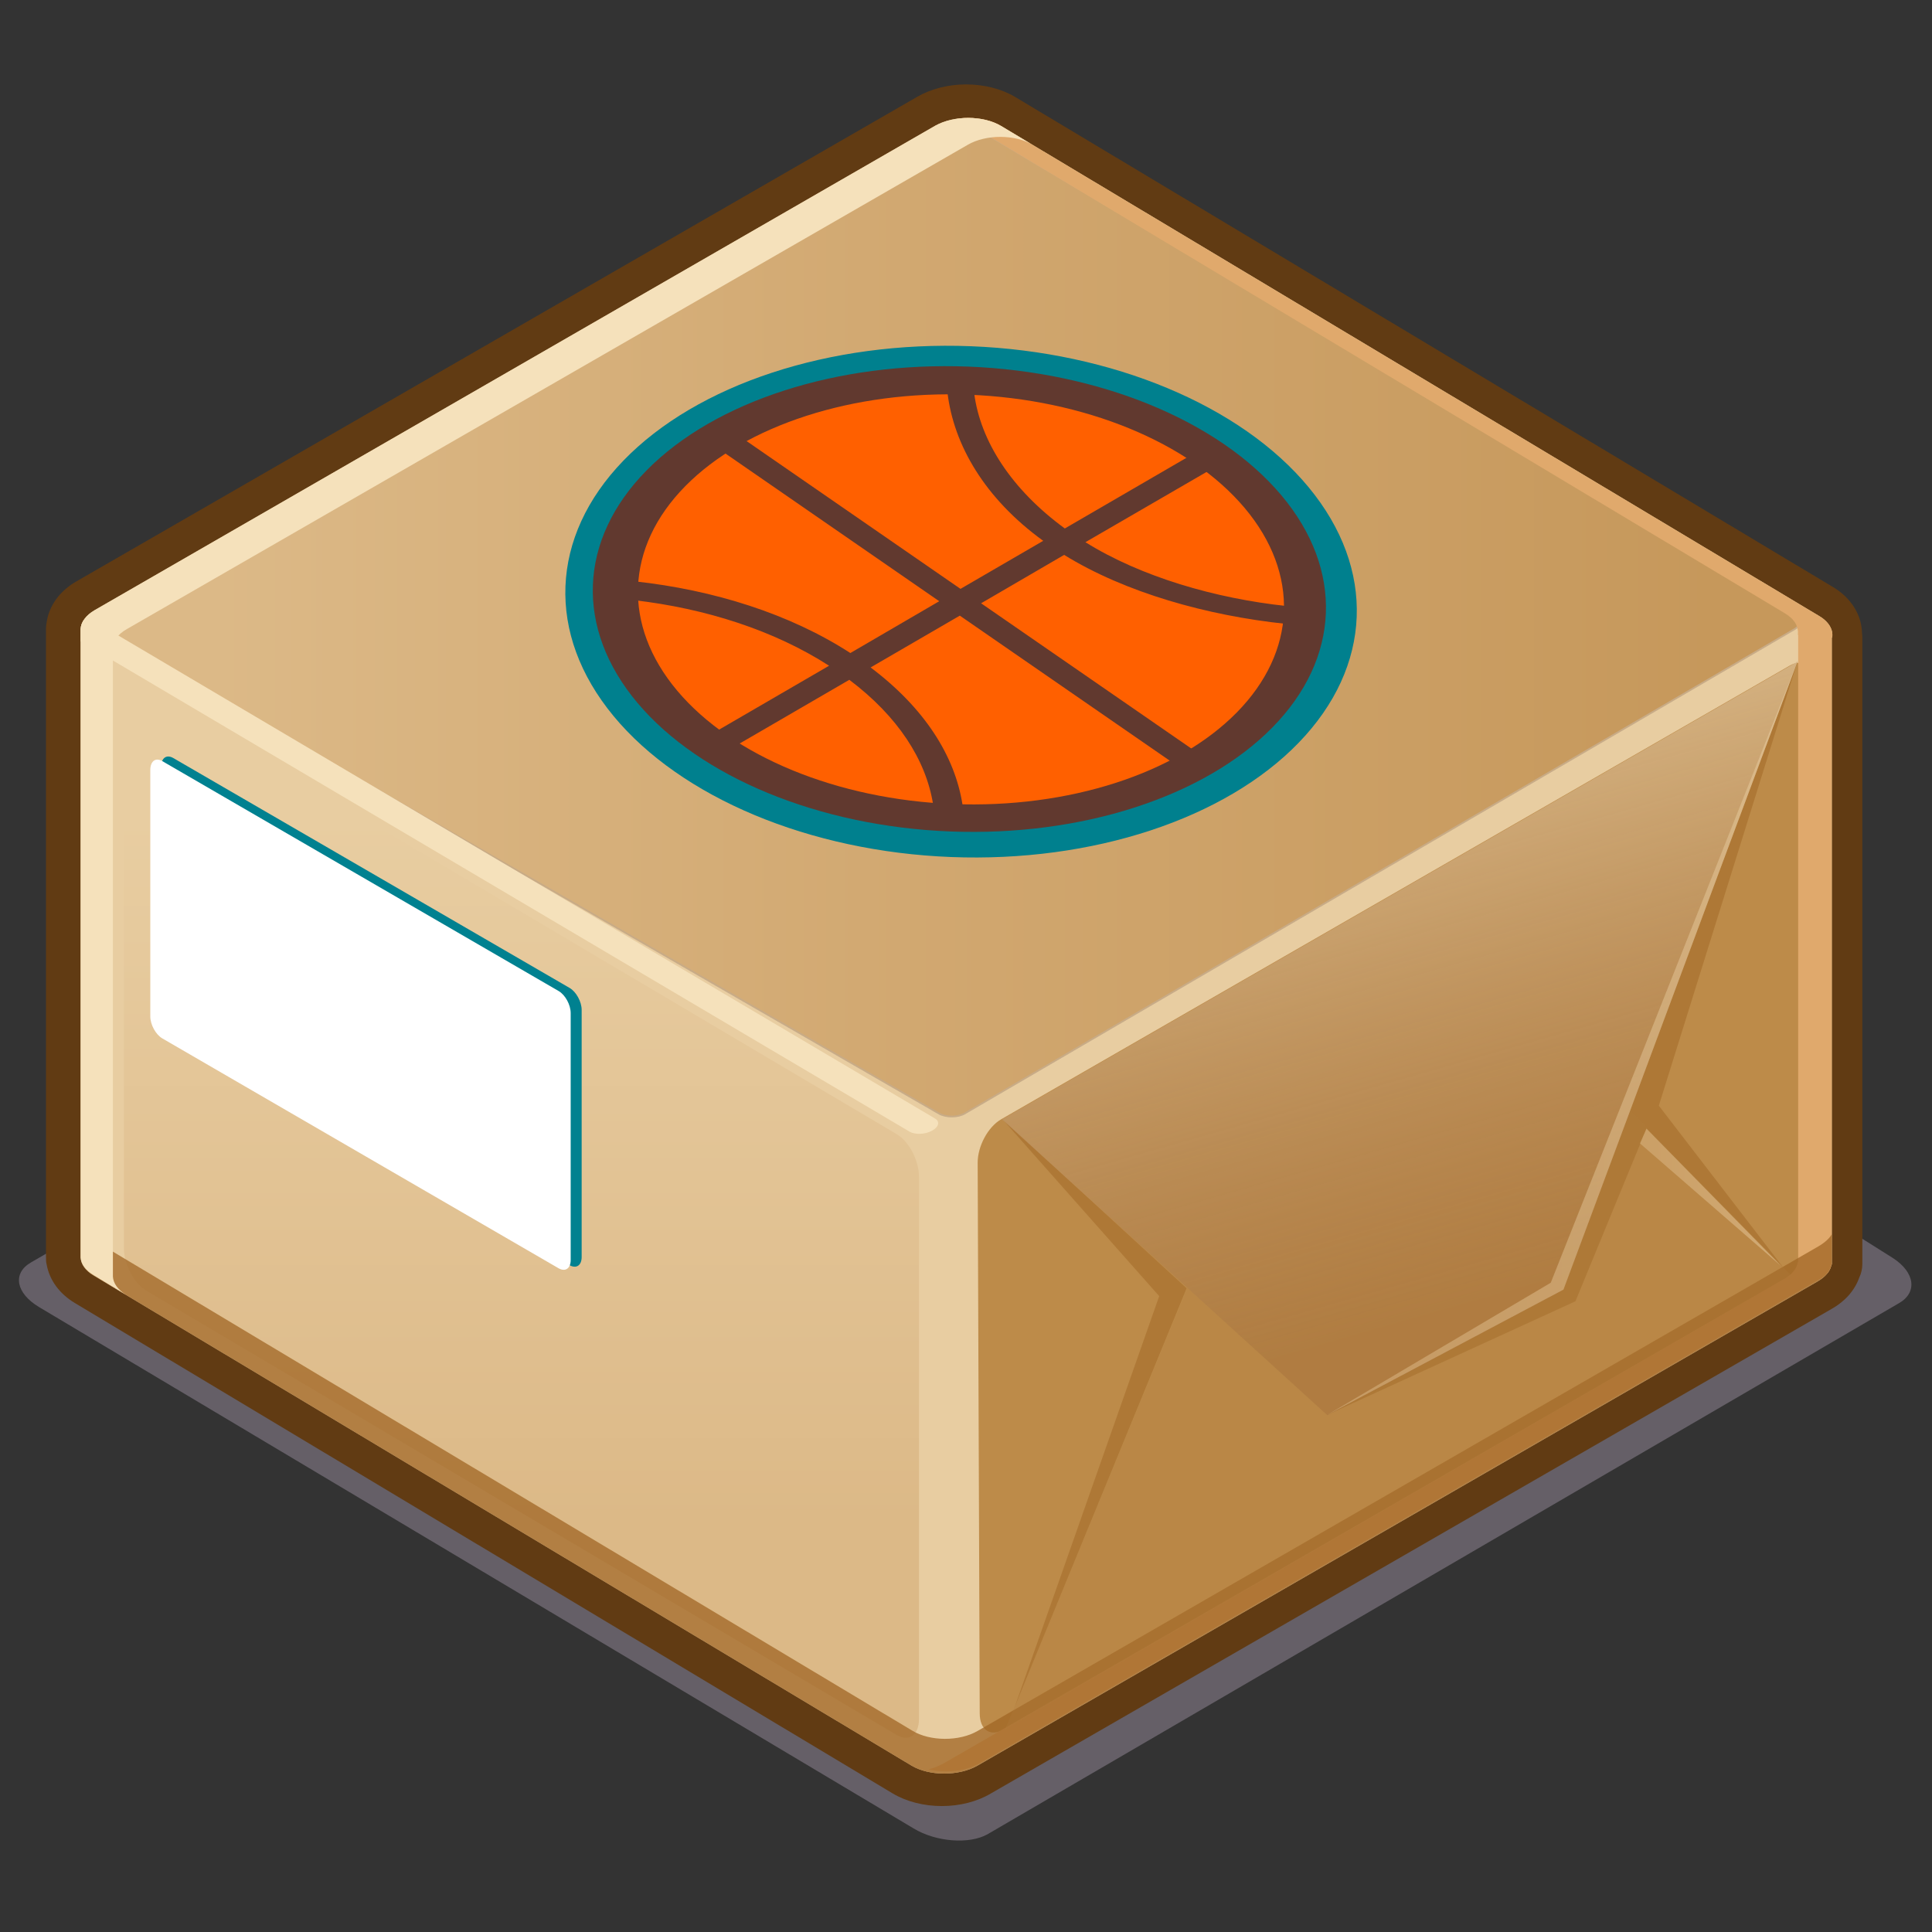 <?xml version="1.0" encoding="utf-8"?>
<!-- Generator: Adobe Illustrator 23.0.4, SVG Export Plug-In . SVG Version: 6.00 Build 0)  -->
<svg version="1.1" id="Layer_1" xmlns="http://www.w3.org/2000/svg" xmlns:xlink="http://www.w3.org/1999/xlink" x="0px" y="0px"
	 width="563px" height="563px" viewBox="0 0 563 563" style="enable-background:new 0 0 563 563;" xml:space="preserve">
<rect x="0" y="0" width="563" height="563" fill="#333333" stroke="none"/>
<style type="text/css">
	.st0{opacity:0.5;fill-rule:evenodd;clip-rule:evenodd;fill:#998D9D;enable-background:new    ;}
	.st1{fill-rule:evenodd;clip-rule:evenodd;fill:#613B13;}
	.st2{clip-path:url(#SVGID_2_);fill-rule:evenodd;clip-rule:evenodd;fill:#E8CDA1;}
	.st3{opacity:0.25;clip-path:url(#SVGID_2_);fill-rule:evenodd;clip-rule:evenodd;fill:none;stroke:#A38265;stroke-miterlimit:10;}
	.st4{clip-path:url(#SVGID_2_);fill-rule:evenodd;clip-rule:evenodd;fill:url(#SVGID_3_);}
	.st5{clip-path:url(#SVGID_2_);fill-rule:evenodd;clip-rule:evenodd;fill:#BD8B49;}
	.st6{clip-path:url(#SVGID_2_);fill-rule:evenodd;clip-rule:evenodd;fill:url(#SVGID_4_);}
	.st7{clip-path:url(#SVGID_2_);}
	.st8{fill-rule:evenodd;clip-rule:evenodd;fill:#00808E;}
	.st9{fill-rule:evenodd;clip-rule:evenodd;fill:#61392F;}
	.st10{fill-rule:evenodd;clip-rule:evenodd;fill:#FF6000;}
	.st11{clip-path:url(#SVGID_2_);fill-rule:evenodd;clip-rule:evenodd;fill:#008190;}
	.st12{clip-path:url(#SVGID_2_);fill-rule:evenodd;clip-rule:evenodd;fill:#FFFFFF;}
	.st13{clip-path:url(#SVGID_2_);fill:#E0A96C;}
	.st14{opacity:0.75;clip-path:url(#SVGID_2_);fill:#A06624;}
	.st15{clip-path:url(#SVGID_2_);fill:#F5E1BB;}
	.st16{opacity:0.5;clip-path:url(#SVGID_2_);fill:#A06624;}
	.st17{clip-path:url(#SVGID_2_);fill-rule:evenodd;clip-rule:evenodd;fill:#F5E1BB;}
	.st18{opacity:0.5;clip-path:url(#SVGID_2_);fill-rule:evenodd;clip-rule:evenodd;fill:#A06624;}
	.st19{opacity:0.25;clip-path:url(#SVGID_2_);fill:#B37D3E;}
	.st20{clip-path:url(#SVGID_2_);fill-rule:evenodd;clip-rule:evenodd;fill:url(#SVGID_5_);}
	.st21{opacity:0.5;clip-path:url(#SVGID_2_);fill-rule:evenodd;clip-rule:evenodd;fill:url(#SVGID_6_);}
	.st22{opacity:0.5;fill-rule:evenodd;clip-rule:evenodd;fill:url(#SVGID_7_);}
</style>
<path class="st0" d="M9,367.9l273.8-158.5c5.6-3.2,15.5-2.4,22.2,1.9l246.6,155.3c6.5,4.2,7.2,10.1,1.7,13.2L287.8,534.5
	c-5.3,3-15,2.3-21.6-1.7L11.4,380.9C4.7,376.9,3.5,371.1,9,367.9z"/>
<g>
	<path class="st1" d="M274.5,526.3c-5.3,0-10.4-1.3-14.4-3.7L21.8,379.7c-4.5-2.7-7.4-6.7-8.2-11.2c-0.2-0.7-0.2-1.4-0.2-2.2V183.1
		c0-0.6,0.1-1.2,0.2-1.8c0.7-4.8,3.8-9.1,8.7-11.9l245-141.2c4-2.3,9-3.6,14.2-3.6c5.3,0,10.4,1.3,14.4,3.7l238.3,142.8
		c5.2,3.1,8.3,8.1,8.4,13.3c0,0.4,0.1,0.7,0.1,1.1v182.8c0,1.4-0.3,2.8-0.9,4c-1.3,3.7-4.1,6.9-8,9.1l-245,141.2
		C284.8,525,279.7,526.3,274.5,526.3z"/>
	<g>
		<defs>
			<path id="SVGID_1_" d="M534,185.8l-0.1,0c0.4-2.2-0.9-4.6-3.8-6.3L291.7,36.7c-5.2-3.1-13.7-3.1-19.1-0.1l-245,141.2
				c-2.6,1.5-4,3.5-4.1,5.5l0,0v183.2l0,0c0.1,1.9,1.4,3.8,3.8,5.2l238.3,142.8c5.2,3.1,13.7,3.1,19.1,0.1l245-141.2
				c2.4-1.4,3.7-3.1,4-4.9l0.1,0V185.8z"/>
		</defs>
		<clipPath id="SVGID_2_">
			<use xlink:href="#SVGID_1_"  style="overflow:visible;"/>
		</clipPath>
		<path class="st2" d="M534,185.8l-0.1,0c0.4-2.2-0.9-4.6-3.8-6.3L291.7,36.7c-5.2-3.1-13.7-3.1-19.1-0.1l-245,141.2
			c-2.6,1.5-4,3.5-4.1,5.5l0,0v183.2l0,0c0.1,1.9,1.4,3.8,3.8,5.2l238.3,142.8c5.2,3.1,13.7,3.1,19.1,0.1l245-141.2
			c2.4-1.4,3.7-3.1,4-4.9l0.1,0V185.8z"/>
		<path class="st3" d="M31.8,180.5L278.2,38.3c2.1-1.2,5.4-1.2,7.4,0l237.2,140.7c2,1.2,1.9,3.1-0.1,4.2L281.1,324.2
			c-2,1.2-5.3,1.2-7.3,0.1L31.8,184.8C29.7,183.6,29.7,181.7,31.8,180.5z"/>
		<path class="st3" d="M31.8,180.5L278.2,38.3c2.1-1.2,5.4-1.2,7.4,0l237.2,140.7c2,1.2,1.9,3.1-0.1,4.2L281.1,324.2
			c-2,1.2-5.3,1.2-7.3,0.1L31.8,184.8C29.7,183.6,29.7,181.7,31.8,180.5z"/>
		<linearGradient id="SVGID_3_" gradientUnits="userSpaceOnUse" x1="151.93" y1="458.339" x2="151.93" y2="226.537">
			<stop  offset="6.503534e-02" style="stop-color:#DCB987"/>
			<stop  offset="0.274" style="stop-color:#DFBE8E"/>
			<stop  offset="0.951" style="stop-color:#E8CDA1"/>
		</linearGradient>
		<path class="st4" d="M42.6,201l218.7,129.5c3.6,2.1,6.5,7.7,6.5,12.4v158c0,4.7-2.9,6.8-6.5,4.7L42.6,376.1
			c-3.6-2.1-6.5-7.7-6.5-12.4v-158C36,200.9,39,198.8,42.6,201z"/>
		<path class="st5" d="M528.4,198.7l0.6,160.5c0,4.8-3,10.4-6.8,12.6L292.4,504c-3.8,2.2-6.9,0.1-6.9-4.7l-0.6-160.5
			c0-4.8,3-10.4,6.8-12.6L521.5,194C525.3,191.8,528.4,193.9,528.4,198.7z"/>
		<linearGradient id="SVGID_4_" gradientUnits="userSpaceOnUse" x1="30.258" y1="181.275" x2="524.287" y2="181.275">
			<stop  offset="6.503534e-02" style="stop-color:#DCB987"/>
			<stop  offset="0.521" style="stop-color:#D0A66E"/>
			<stop  offset="0.951" style="stop-color:#C6985B"/>
		</linearGradient>
		<path class="st6" d="M31.8,180.5L278.2,38.3c2.1-1.2,5.4-1.2,7.4,0l237.2,140.7c2,1.2,1.9,3.1-0.1,4.2L281.1,324.2
			c-2,1.2-5.3,1.2-7.3,0.1L31.8,184.8C29.7,183.6,29.7,181.7,31.8,180.5z"/>
		<g class="st7">
			<g>
				
					<ellipse transform="matrix(3.894449e-02 -0.999 0.999 3.894449e-02 94.132 448.317)" class="st8" cx="280.1" cy="175.2" rx="74.5" ry="115.4"/>
			</g>
			<g>
				
					<ellipse transform="matrix(3.894449e-02 -0.999 0.999 3.894449e-02 94.353 447.189)" class="st9" cx="279.7" cy="174.5" rx="67.8" ry="106.9"/>
				
					<ellipse transform="matrix(3.894449e-02 -0.999 0.999 3.894449e-02 94.704 447.584)" class="st10" cx="280" cy="174.6" rx="59.7" ry="94.2"/>
				<path class="st9" d="M374.7,181.8c0.2-1.8,0.2-3.3,0.2-5.2c-20.7-2.2-42.4-8.5-58.6-18.6l37.6-21.8l-5.9-4.1L310.3,154
					c-15.6-11.4-24.6-25.5-26.4-39.3c-2.9-0.2-4.9-0.3-7.8-0.3c1.8,15.2,10.8,30.8,27.9,43.2l-24.1,14l-64.7-44.7l-6.2,3.6
					l64.7,44.7l-25.9,15.1c-17.6-11.4-39.8-18.4-62.9-20.9c-0.1,1.8-0.2,3.6-0.1,5.5c20.8,2.4,40.8,8.8,56.8,19.1l-35.8,20.8
					l5.9,4.1l35.8-20.8c14.2,10.7,22.3,23.3,24.4,36.2c-0.3,5,7.8,5.9,8.6,0.3c-2.2-14.3-11.1-28.3-26.8-40.1l26-15.1l64.7,44.7
					l6.2-3.6l-64.7-44.7l24.2-14.1C327.9,172.7,351.8,179.4,374.7,181.8z"/>
			</g>
		</g>
		<path class="st11" d="M50.5,220.9l115.5,67c1.9,1.1,3.5,4,3.5,6.4v72c0,2.4-1.5,3.5-3.5,2.4l-115.5-67c-1.9-1.1-3.5-4-3.5-6.4v-72
			C47,220.8,48.6,219.8,50.5,220.9z"/>
		<path class="st12" d="M47.3,221.8l115.5,67c1.9,1.1,3.5,4,3.5,6.4v72c0,2.4-1.5,3.5-3.5,2.4l-115.5-67c-1.9-1.1-3.5-4-3.5-6.4v-72
			C43.9,221.7,45.4,220.7,47.3,221.8z"/>
		<path class="st13" d="M534.2,185c0.4-2.2-0.9-4.6-3.8-6.3L292.2,35.9c-4-2.4-9.8-2.9-14.8-1.7c1.6,0.4,3.1,1,4.4,1.7l238.3,142.8
			c2.9,1.7,4.1,4,3.8,6.3l0.1,0v182.8l-0.1,0c-0.3,1.8-1.6,3.6-4,4.9l-245,141.2c-1.3,0.7-2.8,1.3-4.3,1.7
			c4.9,1.2,10.7,0.6,14.7-1.7l245-141.2c2.4-1.4,3.7-3.1,4-4.9l0.1,0V185L534.2,185z"/>
		<path class="st14" d="M529.9,363.2l-245,141.2c-5.3,3.1-13.9,3.1-19.1-0.1L27.5,361.5c-2.4-1.5-3.7-3.3-3.8-5.2l0,0v10.4l0,0
			c0.1,1.9,1.4,3.8,3.8,5.2l238.3,142.8c5.2,3.1,13.7,3.1,19.1,0.1l245-141.2c2.4-1.4,4.1-4,4.4-5.8l0-9.6
			C534.1,360,532.3,361.8,529.9,363.2z"/>
		<path class="st15" d="M291.7,36.6c-5.2-3.1-13.7-3.1-19.1-0.1l-245,141.2c-2.6,1.5-4,3.5-4.1,5.5l0,0l0,183.2
			c0.1,1.9,1.4,3.8,3.8,5.2l9.4,5.7c-2.4-1.5-3.7-3.4-3.8-5.3l0-183.2l0,0c0.1-2,1.4-4,4.1-5.5L282,42.2c5.3-3.1,13.9-3.1,19.1,0.1"
			/>
		<polygon class="st16" points="292,326 345.8,375.4 295.7,497.4 337.8,377.7 		"/>
		<path class="st17" d="M21.4,181.6c2-1.1,4.9-1.2,6.5-0.3l244.5,144.6c1.6,0.9,1.2,2.5-0.8,3.6s-4.9,1.2-6.5,0.3L20.6,185.2
			C19,184.3,19.4,182.6,21.4,181.6z"/>
		<polygon class="st18" points="483.4,322.2 523.8,192.8 523.8,192.8 523.8,192.8 523.8,192.8 523.7,192.8 455.6,375.8 386.8,412.3 
			459.1,379.2 479.8,328.9 519.6,369.3 		"/>
		<polygon class="st19" points="455.6,375.8 386.8,412.3 346,375.3 292.9,504 521.9,371.6 475,323.5 		"/>
		<linearGradient id="SVGID_5_" gradientUnits="userSpaceOnUse" x1="441.439" y1="376.735" x2="377.622" y2="153.891">
			<stop  offset="0" style="stop-color:#A36E3A;stop-opacity:0.5"/>
			<stop  offset="0.489" style="stop-color:#CAA474;stop-opacity:0.771"/>
			<stop  offset="0.901" style="stop-color:#E8CDA1"/>
		</linearGradient>
		<path class="st20" d="M292,326.2l94.8,86.2l68.8-36.6l68.2-183L292,326.2z"/>
		<linearGradient id="SVGID_6_" gradientUnits="userSpaceOnUse" x1="386.778" y1="302.55" x2="523.759" y2="302.55">
			<stop  offset="6.503534e-02" style="stop-color:#DCB987"/>
			<stop  offset="0.274" style="stop-color:#DFBE8E"/>
			<stop  offset="0.951" style="stop-color:#E8CDA1"/>
		</linearGradient>
		<polygon class="st21" points="386.8,412.3 451.9,373.8 523.8,192.8 455.6,375.8 		"/>
	</g>
	<linearGradient id="SVGID_7_" gradientUnits="userSpaceOnUse" x1="477.913" y1="348.859" x2="518.977" y2="348.859">
		<stop  offset="6.503534e-02" style="stop-color:#DCB987"/>
		<stop  offset="0.274" style="stop-color:#DFBE8E"/>
		<stop  offset="0.951" style="stop-color:#E8CDA1"/>
	</linearGradient>
	<polygon class="st22" points="519,368.9 479.8,328.9 477.9,333.2 	"/>
</g>
</svg>
